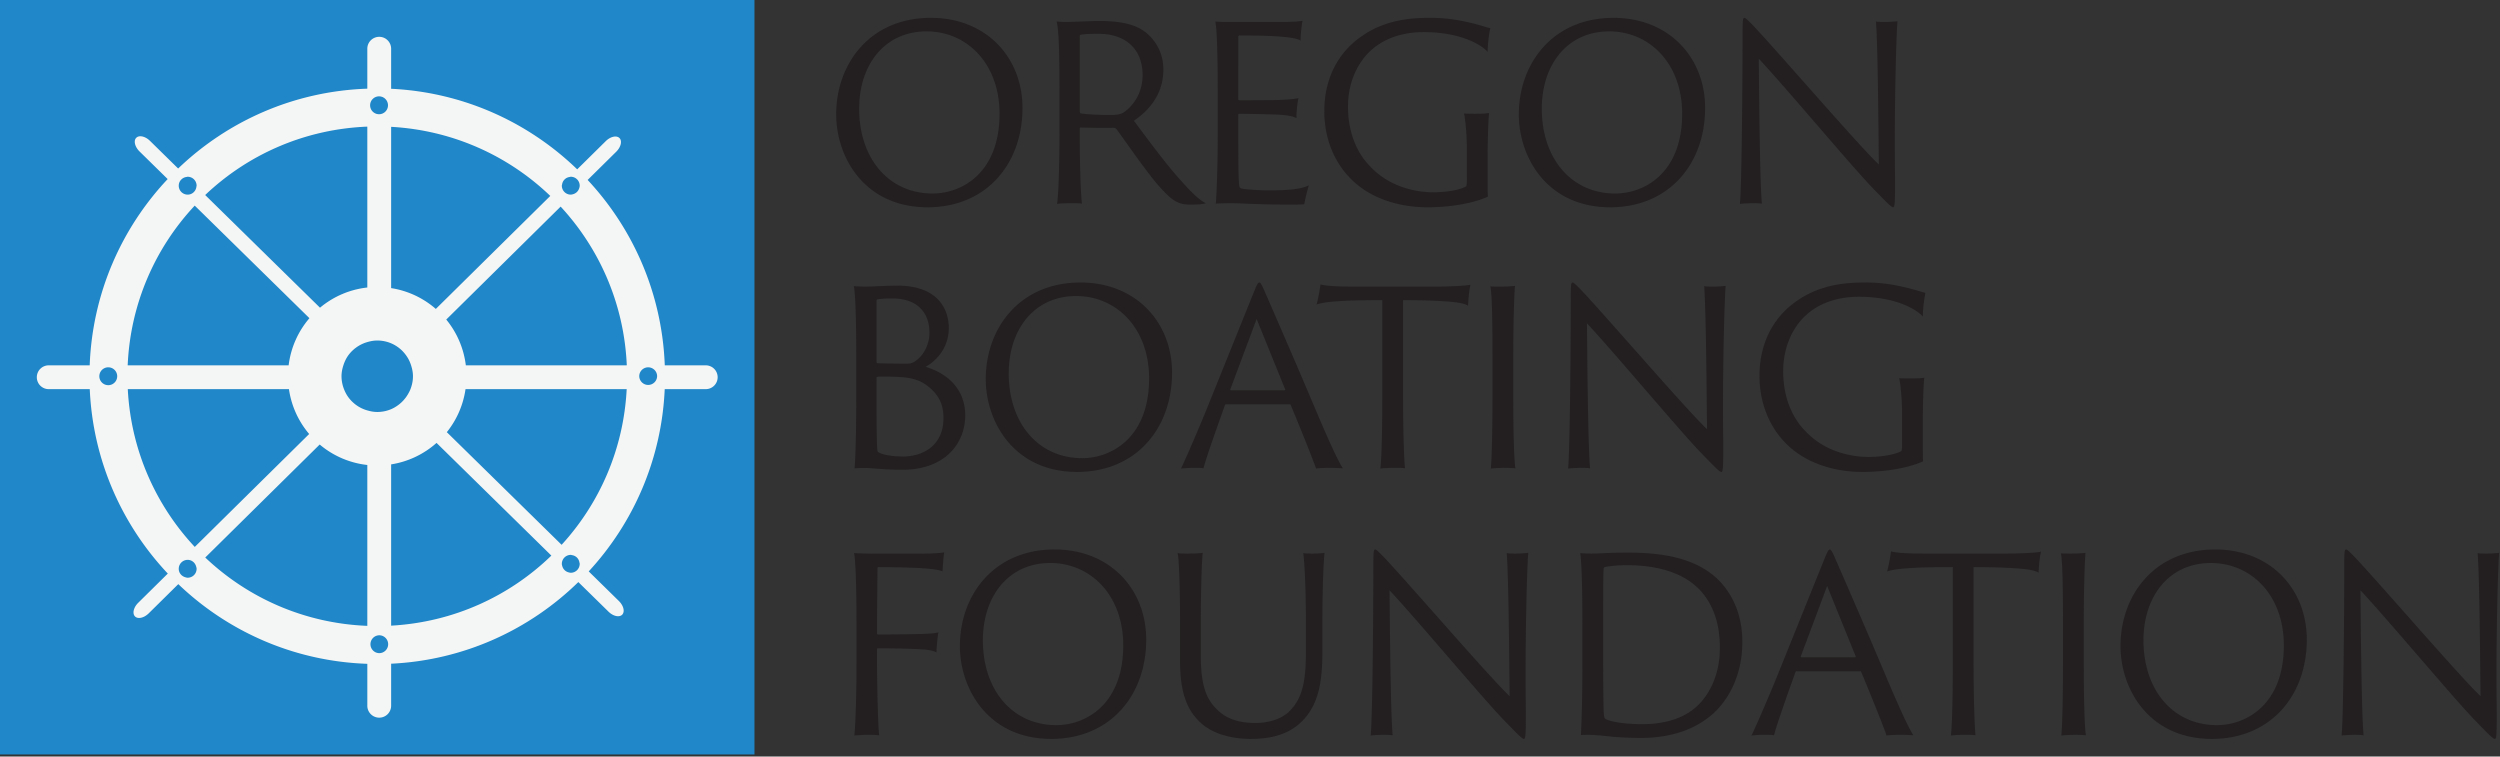 <svg width="727" height="220" viewBox="0 0 727 220" xmlns="http://www.w3.org/2000/svg"><rect x="0" y="0" width="727" height="220" fill="#333333" stroke="none"/><title>Logo</title><g fill="none" fill-rule="evenodd"><path fill="#2087C8" d="M0 219.4h219.4V0H0z"/><path d="M163.317 158.428l-33.38-32.754a25.83 25.83 0 0 0 5.438-12.51h46.865c-.894 17.423-7.884 33.197-18.923 45.264m5.262 5.532a2.601 2.601 0 0 1-2.6 2.598c-.248 0-.472-.077-.703-.14a2.537 2.537 0 0 1-1.743-1.714c-.07-.239-.15-.479-.15-.744a2.597 2.597 0 0 1 2.597-2.599c.145 0 .27.06.412.085a2.525 2.525 0 0 1 2.093 2.056c.03.154.094.296.094.458m-54.837 17.98v-46.898a25.83 25.83 0 0 0 13.203-6.245l33.388 32.768c-12.19 11.834-28.505 19.377-46.591 20.374m-54.055-19.813l33.28-32.86a25.85 25.85 0 0 0 13.848 5.952v46.78c-18.245-.718-34.744-8.119-47.128-19.872M54.574 168c-.245 0-.47-.076-.696-.139-1.086-.31-1.9-1.269-1.9-2.457a2.597 2.597 0 0 1 2.596-2.598c1.2 0 2.167.83 2.465 1.935.059.217.134.43.134.663a2.598 2.598 0 0 1-2.6 2.596m-17.412-54.836h46.864a25.818 25.818 0 0 0 5.88 13.041l-33.264 32.84c-11.363-12.144-18.572-28.16-19.48-45.88m-3.08-3.75a2.597 2.597 0 1 1-5.194-.004 2.597 2.597 0 0 1 5.195.003m22.545-49.619l33.355 32.733a25.86 25.86 0 0 0-6.046 13.71H37.13c.778-17.94 8.016-34.169 19.496-46.443M54.574 51.4a2.598 2.598 0 0 1 2.599 2.597c0 .08-.038.147-.045.225-.12 1.324-1.197 2.375-2.554 2.375a2.598 2.598 0 0 1-2.595-2.6c0-1.338 1.03-2.404 2.328-2.544.092-.008.173-.053.267-.053m52.24-14.574v46.78a25.835 25.835 0 0 0-13.757 5.873L59.669 56.714c12.384-11.764 28.889-19.168 47.146-19.888m53.205 20.15l-33.284 32.86a25.84 25.84 0 0 0-12.994-6.055V36.885c17.933.99 34.122 8.423 46.278 20.09m5.565-5.495c.134-.023.253-.08.395-.08a2.6 2.6 0 0 1 2.599 2.597c0 .271-.08.518-.156.765a2.546 2.546 0 0 1-1.704 1.685c-.238.072-.48.15-.74.15a2.597 2.597 0 0 1-2.596-2.6c0-.153.065-.284.086-.43a2.535 2.535 0 0 1 2.116-2.087m-55.308-18.262a2.599 2.599 0 1 1 .005-5.197 2.599 2.599 0 0 1-.005 5.197m0 151.522a2.6 2.6 0 0 1 2.599 2.596 2.6 2.6 0 0 1-2.6 2.6 2.598 2.598 0 0 1 0-5.195m9.813-75.328c0 1.326-.272 2.583-.725 3.75-.196.503-.442.973-.711 1.436a10.419 10.419 0 0 1-2.891 3.223c-.633.454-1.296.86-2.02 1.164a10.333 10.333 0 0 1-4.042.817c-1.007 0-1.963-.189-2.885-.457a10.233 10.233 0 0 1-2.63-1.159 10.44 10.44 0 0 1-3.118-3.004 10.47 10.47 0 0 1-1.031-2.02 10.304 10.304 0 0 1-.724-3.75c0-1.117.223-2.17.546-3.176.316-.979.736-1.905 1.31-2.734.832-1.2 1.92-2.19 3.17-2.949.767-.466 1.6-.82 2.477-1.076.922-.267 1.878-.458 2.885-.458 1.436 0 2.8.291 4.042.817a10.15 10.15 0 0 1 1.836 1.016c1.206.828 2.198 1.915 2.964 3.164.42.69.748 1.434 1 2.22.324 1.006.547 2.06.547 3.176m62.18-3.176h-46.805a25.84 25.84 0 0 0-5.692-13.312l33.262-32.844c11.327 12.241 18.466 28.354 19.236 46.156m8.818 3.176a2.598 2.598 0 0 1-5.194 0 2.597 2.597 0 1 1 5.194 0m14.145-3.176h-11.917c-.777-20.813-9.146-39.675-22.43-53.908l8.315-8.208c1.357-1.34 1.786-3.124.945-3.972-.844-.85-2.624-.45-3.99.893l-8.307 8.2c-14.154-13.68-33.11-22.428-54.107-23.425V14.17a3.463 3.463 0 1 0-6.927 0v11.617c-21.33.725-40.622 9.423-55.01 23.214l-8.196-8.045c-1.365-1.339-3.15-1.735-3.987-.88-.835.852-.408 2.63.956 3.971l8.18 8.026c-13.423 14.262-21.893 33.226-22.673 54.165H14.168a3.462 3.462 0 0 0-3.462 3.463 3.462 3.462 0 0 0 3.462 3.463H26.1c.915 20.735 9.373 39.493 22.696 53.63l-8.597 8.488c-1.36 1.342-1.78 3.121-.945 3.972.844.85 2.626.452 3.99-.892l8.604-8.496c14.382 13.768 33.662 22.448 54.967 23.171v12.195a3.463 3.463 0 1 0 6.927 0v-12.225c21.16-1.006 40.25-9.874 54.438-23.739l8.769 8.6c1.359 1.34 3.149 1.736 3.986.882.835-.854.408-2.63-.957-3.97l-8.778-8.616c12.984-14.058 21.2-32.575 22.1-53h11.933a3.462 3.462 0 0 0 3.46-3.463 3.461 3.461 0 0 0-3.46-3.463" fill="#F4F5F5"/><g fill="#231F20"><path d="M269.444 9.125c11.734 0 21.22 9.345 21.22 23.961 0 17.286-11.031 23.188-19.463 23.188-12.508 0-21.291-9.837-21.361-24.593 0-13 7.518-22.556 19.604-22.556m.422 51.154c17.004-.07 27.474-12.648 27.474-28.88 0-14.685-10.54-26.209-26.631-26.209-17.848 0-27.545 13.491-27.545 28.037 0 12.648 8.362 27.122 26.702 27.052M313.995 10.6c0-.28 0-.421.281-.491.984-.211 2.951-.281 5.13-.281 8.08 0 12.86 4.567 12.86 12.016 0 5.059-2.53 8.713-5.342 10.75-.913.633-2.037.843-4.075.843-3.724 0-7.238-.21-8.643-.491-.14-.071-.21-.211-.21-.633V10.6zm-5.902 28.318c0 9.135-.28 17.989-.703 20.378.773-.141 2.881-.211 4.146-.211 1.194 0 2.46 0 3.092.14-.352-3.091-.633-10.68-.633-19.534v-2.178c0-.281 0-.422.211-.422 3.092.07 8.151.14 9.626.07.352 0 .633.14.914.493 3.232 4.356 9.767 14.053 13.632 17.918 2.881 3.02 4.567 3.934 7.73 3.934 1.685 0 3.653-.07 4.567-.421-1.336-.562-3.514-2.39-6.465-5.692-4.848-5.2-9.978-12.296-14.475-18.27 5.692-3.934 8.572-8.853 8.572-14.966 0-5.06-2.6-9.205-6.253-11.524-3.022-1.897-7.519-2.53-12.297-2.53-2.459 0-7.87.282-9.275.282-1.054 0-1.967 0-3.233-.14.703 2.318.844 10.258.844 20.306v12.367zM354.12 38.918c0 9.908-.351 17.848-.562 20.307.773-.07 2.389-.14 4.427-.14 2.67 0 7.94.421 17.707.421 2.67 0 3.303-.07 3.584-.14.28-1.406.843-3.935 1.335-5.481-1.968.984-4.99 1.475-11.664 1.475-3.022 0-5.13-.211-6.746-.351-.633-.07-1.406-.211-1.616-.422-.352-.351-.492-2.318-.492-16.161v-5.059c0-.14.14-.281.28-.281 1.266 0 9.487.141 11.876.281 2.67.211 3.794.492 4.778.984-.071-1.406.21-4.216.562-5.832-.703.211-2.388.421-6.043.562-1.968.07-10.26.07-11.172.07-.141 0-.281-.141-.281-.352V10.601c0-.211.21-.282.28-.282 6.044 0 10.12.141 12.227.352 3.373.281 4.778.632 5.622 1.124 0-2.319.35-4.708.562-5.762-1.265.281-4.146.351-5.622.351h-15.6c-1.404 0-3.301 0-4.145-.14.422 1.967.703 8.924.703 20.307v12.367zM415.112 60.279c6.043 0 12.93-.983 17.566-3.091-.07-.703-.07-1.898-.07-4.99V44.82c0-4.71.211-10.19.422-11.946-.843.14-1.968.21-3.935.21-1.054 0-2.389 0-3.373-.07.422 1.547.843 6.465.843 10.189v8.854c0 1.546-.069 2.038-.28 2.178-1.968 1.125-6.184 1.687-9.486 1.687-4.919 0-12.719-1.476-18.34-7.52-3.513-3.512-6.464-9.344-6.464-17.425 0-7.308 3.021-13.14 6.886-16.512 4.145-3.655 9.627-5.13 15.107-5.13 11.032 0 17.005 3.864 18.62 5.762 0-2.46.492-5.833.774-6.886-1.687-.352-8.643-3.022-17.216-3.022-4.778 0-12.929.21-20.166 5.34-5.2 3.514-10.892 10.4-10.892 21.853 0 8.15 3.092 14.686 7.026 18.902 5.552 6.113 14.124 8.994 22.978 8.994M448.349 31.68c0-13 7.519-22.555 19.604-22.555 11.735 0 21.22 9.346 21.22 23.96 0 17.287-11.031 23.189-19.464 23.189-12.506 0-21.29-9.837-21.36-24.593m47.5-.281c0-14.686-10.54-26.21-26.631-26.21-17.848 0-27.545 13.49-27.545 28.037 0 12.648 8.363 27.122 26.7 27.052 17.006-.07 27.476-12.648 27.476-28.88M512.363 59.225c-.562-5.55-.772-27.053-.913-42.16 7.8 8.291 27.685 32.112 33.447 37.944 3.864 4.005 5.13 5.27 5.621 5.27.422 0 .563-.562.563-6.605 0-3.162-.07-6.394-.07-12.367 0-14.264.42-30.917.772-35.133-.49.07-2.248.21-3.513.21-.914 0-2.108 0-2.74-.14.562 7.448.702 30.214.843 41.598-5.55-5.13-30.145-33.728-36.82-40.685-1.406-1.405-1.967-1.967-2.249-1.967-.42 0-.562.351-.562 4.145 0 12.578-.21 44.128-.773 49.96.492-.07 2.741-.21 3.443-.21.984 0 1.968 0 2.951.14M262.698 132.744c-4.005 0-6.746-.702-7.448-1.405-.21-.281-.35-3.302-.35-15.46v-6.042c0-.14.07-.211.28-.281.632-.07 3.935-.07 6.183.07 2.951.14 5.902.633 8.362 2.6 3.935 3.022 4.638 6.254 4.638 9.416 0 7.66-5.692 11.102-11.665 11.102zM254.9 87.493c0-.211.07-.352.21-.422.492-.14 2.108-.281 4.427-.281 7.097 0 10.751 4.005 10.751 9.977 0 3.092-1.405 6.465-4.286 8.362-.844.563-1.406.633-2.67.633-1.125 0-6.817-.07-8.152-.141-.21-.07-.28-.21-.28-.351V87.493zm14.264 19.182c3.021-1.686 6.745-5.41 6.745-11.313 0-5.2-2.95-12.296-14.897-12.296-3.513 0-6.956.28-9.556.28-.984 0-2.248-.07-3.162-.14.492 2.53.703 10.259.703 20.307v12.367c0 9.135-.21 17.497-.492 20.307 1.054-.07 3.022-.14 4.076-.07 1.616.07 4.99.492 9.837.492 12.437 0 18.27-7.73 18.27-15.81 0-8.011-5.622-12.367-11.524-14.124zM314.696 133.236c-12.508 0-21.291-9.837-21.361-24.593 0-13 7.518-22.556 19.604-22.556 11.735 0 21.22 9.345 21.22 23.96 0 17.287-11.031 23.189-19.463 23.189m-.492-51.084c-17.848 0-27.545 13.49-27.545 28.037 0 12.648 8.362 27.122 26.702 27.052 17.004-.07 27.474-12.648 27.474-28.88 0-14.685-10.54-26.21-26.631-26.21M373.581 113.49h-15.67c-.14 0-.21-.07-.14-.28l7.66-20.448 8.29 20.448c.07.21 0 .28-.14.28m-5.692-28.457c-.984-2.32-1.335-2.881-1.686-2.881-.422 0-.773.843-1.617 2.88l-13.912 34.502c-2.81 6.816-5.48 13-7.238 16.724a38.025 38.025 0 0 1 3.724-.211c1.476 0 2.11 0 2.811.14.843-3.302 4.075-12.297 6.254-18.41.07-.14.14-.21.351-.21h18.481c.21 0 .21.07.28.21 2.39 5.693 6.254 15.248 7.378 18.48.844-.14 2.811-.21 4.567-.21.774 0 1.968.07 3.233.14-1.827-2.74-5.762-11.875-8.924-19.393a3157.91 3157.91 0 0 0-13.702-31.761M401.97 115.88c0 9.135-.211 17.989-.562 20.377 1.195-.14 2.67-.21 4.287-.21 1.053 0 2.177 0 2.88.14-.281-2.53-.562-11.383-.562-20.307v-28.6c5.34 0 8.643.142 11.173.283 4.637.28 6.604.632 7.728 1.335.07-2.108.352-4.568.703-6.114-1.264.352-6.394.562-10.47.562h-22.836c-6.043 0-8.643-.21-10.33-.632-.14 1.476-.772 4.708-1.123 5.832 1.827-.632 4.778-.913 9.416-1.124 4.636-.141 6.464-.141 9.696-.141v28.599zM434.013 103.442v12.438c0 9.135-.211 17.988-.491 20.377.632-.07 2.67-.21 4.075-.21 1.124 0 2.459.07 3.092.14-.422-2.037-.633-11.383-.633-20.307v-12.368c0-9.977.28-17.777.492-20.377-.492.071-2.25.211-4.216.211-.843 0-2.32 0-2.951-.07.49 1.756.632 10.188.632 20.166M461.487 94.027c7.8 8.292 27.686 32.112 33.447 37.944 3.865 4.005 5.13 5.27 5.621 5.27.422 0 .563-.562.563-6.605 0-3.162-.07-6.394-.07-12.367 0-14.264.42-30.917.772-35.133-.49.07-2.248.21-3.513.21-.914 0-2.108 0-2.74-.14.562 7.448.702 30.215.843 41.598-5.55-5.13-30.145-33.728-36.82-40.685-1.406-1.405-1.967-1.967-2.249-1.967-.42 0-.562.35-.562 4.146 0 12.578-.21 44.127-.772 49.959.491-.07 2.74-.21 3.442-.21.984 0 1.968 0 2.951.14-.56-5.551-.772-27.053-.913-42.16M525.434 91.427c4.146-3.654 9.627-5.13 15.107-5.13 11.033 0 17.005 3.865 18.62 5.762 0-2.459.493-5.832.774-6.886-1.687-.35-8.643-3.02-17.216-3.02-4.777 0-12.93.21-20.166 5.34-5.2 3.512-10.891 10.398-10.891 21.852 0 8.151 3.09 14.686 7.026 18.901 5.552 6.114 14.124 8.994 22.977 8.994 6.043 0 12.929-.983 17.567-3.09-.07-.703-.07-1.898-.07-4.99v-7.378c0-4.708.21-10.188.42-11.945-.841.14-1.966.211-3.933.211-1.055 0-2.39 0-3.373-.07.422 1.545.843 6.464.843 10.188v8.854c0 1.546-.07 2.038-.281 2.178-1.967 1.125-6.183 1.686-9.486 1.686-4.92 0-12.72-1.476-18.34-7.519-3.513-3.512-6.464-9.345-6.464-17.426 0-7.307 3.022-13.139 6.886-16.512M252.65 160.98c-1.406 0-3.092-.07-4.287-.14.422 2.037.703 8.924.703 20.307v12.367c0 9.907-.35 18.27-.632 20.377.702-.07 2.81-.211 4.005-.211 1.756 0 2.6.071 3.232.141-.35-2.248-.632-15.528-.632-20.377v-4.568c0-.281.07-.351.211-.351 4.92 0 10.048.141 12.437.281 2.46.141 3.724.422 4.637.913.071-1.896.352-4.918.563-5.832-.703.211-2.109.422-5.973.492-1.968.071-10.68.141-11.594.141-.21 0-.28-.07-.28-.352 0-6.113.07-12.858.14-18.971 0-.211.14-.281.21-.281 6.043 0 11.102.21 13.281.351 3.513.28 4.497.491 5.41.913.07-1.264.211-3.795.492-5.551-1.194.211-3.724.351-5.48.351H252.65zM307.177 210.87c-12.508 0-21.29-9.837-21.36-24.593 0-13 7.517-22.555 19.603-22.555 11.735 0 21.221 9.344 21.221 23.96 0 17.286-11.032 23.188-19.464 23.188m-.492-51.084c-17.848 0-27.545 13.49-27.545 28.037 0 12.648 8.362 27.122 26.702 27.052 17.004-.07 27.474-12.648 27.474-28.88 0-14.685-10.54-26.21-26.63-26.21M378.992 160.84c.352 2.53.772 10.26.772 20.307v8.291c0 8.081-.842 13.211-4.426 17.005-2.67 2.951-7.027 3.794-10.189 3.794-3.302 0-7.659-.492-10.96-3.654-2.952-2.74-4.99-6.394-4.99-15.67v-9.766c0-9.978.281-18.2.562-20.377-.843.14-2.459.21-4.427.21-1.054 0-2.248 0-2.88-.14.421 1.756.702 10.26.702 20.307v11.032c0 10.118 2.46 14.685 5.973 17.988 3.794 3.513 9.626 4.707 14.474 4.707 4.638 0 10.048-.702 14.265-4.427 5.902-5.199 6.675-12.928 6.675-21.149v-8.15c0-9.979.351-18.2.633-20.378-.352.07-1.898.21-3.373.21-.704 0-2.039 0-2.81-.14M440.9 160.98c-.915 0-2.109 0-2.742-.14.562 7.449.703 30.214.844 41.598-5.55-5.13-30.145-33.729-36.82-40.685-1.406-1.405-1.968-1.967-2.249-1.967-.422 0-.562.351-.562 4.145 0 12.578-.21 44.128-.773 49.96.491-.07 2.74-.211 3.443-.211.984 0 1.967 0 2.951.141-.562-5.551-.773-27.053-.913-42.16 7.8 8.292 27.685 32.112 33.447 37.944 3.864 4.005 5.13 5.27 5.621 5.27.422 0 .563-.562.563-6.605 0-3.162-.07-6.394-.07-12.367 0-14.264.42-30.917.772-35.133-.492.07-2.248.21-3.513.21M492.969 205.811c-3.935 3.372-9.485 4.777-15.248 4.777-5.762 0-9.978-.842-10.961-1.616-.281-.21-.352-.983-.422-2.389-.07-1.897-.14-7.659-.14-15.107v-10.68c0-7.238 0-14.053.14-15.389 0-.21.07-.35.28-.492 1.055-.28 3.866-.562 6.466-.562 8.994 0 17.215 2.25 22.064 8.151 3.653 4.497 4.989 9.908 4.989 15.951 0 7.87-3.162 13.983-7.168 17.356m-19.745-45.11c-4.637 0-8.643.28-10.33.28-1.123 0-2.67-.07-3.371-.14.28 1.615.632 7.026.632 20.165v12.93c0 10.47-.282 16.863-.422 19.814 3.02-.21 5.833.141 9.205.493 2.53.211 5.2.351 8.15.351 12.228 0 18.832-4.708 22.205-8.15 3.935-4.147 7.378-10.752 7.378-19.746 0-8.362-3.162-14.123-6.675-17.778-6.957-7.096-17.637-8.22-26.772-8.22M539.486 191.125h-15.669c-.14 0-.21-.07-.14-.281l7.66-20.448 8.29 20.448c.07.21 0 .28-.14.28m-5.692-28.457c-.984-2.319-1.335-2.881-1.687-2.881-.422 0-.772.844-1.616 2.88l-13.913 34.501c-2.81 6.816-5.48 13-7.238 16.725.563-.071 2.32-.212 3.725-.212 1.476 0 2.108 0 2.811.14.842-3.302 4.075-12.296 6.254-18.41.07-.14.14-.21.35-.21h18.481c.211 0 .211.07.281.21 2.39 5.694 6.254 15.249 7.378 18.482.843-.142 2.81-.212 4.567-.212.773 0 1.968.07 3.233.14-1.828-2.74-5.762-11.874-8.924-19.392-6.043-14.264-12.93-30.005-13.702-31.761M560.216 160.98c-6.043 0-8.643-.21-10.33-.632-.14 1.476-.772 4.708-1.123 5.832 1.827-.633 4.778-.913 9.416-1.124 4.637-.14 6.464-.14 9.696-.14v28.598c0 9.135-.211 17.988-.562 20.377 1.195-.14 2.67-.211 4.287-.211 1.054 0 2.178 0 2.88.141-.281-2.529-.562-11.383-.562-20.307v-28.598c5.34 0 8.643.14 11.173.281 4.637.28 6.604.632 7.729 1.335.07-2.109.35-4.568.703-6.114-1.265.352-6.395.562-10.47.562h-22.837zM605.96 181.147c0-9.978.282-17.777.493-20.377-.492.07-2.25.21-4.216.21-.843 0-2.32 0-2.951-.07.49 1.757.632 10.189.632 20.167v12.437c0 9.135-.211 17.988-.491 20.377.632-.07 2.67-.211 4.075-.211 1.124 0 2.459.071 3.092.141-.422-2.037-.633-11.383-.633-20.307v-12.367zM644.679 210.87c-12.507 0-21.29-9.837-21.36-24.593 0-13 7.518-22.555 19.604-22.555 11.735 0 21.22 9.344 21.22 23.96 0 17.286-11.031 23.188-19.464 23.188m-.491-51.084c-17.848 0-27.545 13.49-27.545 28.037 0 12.648 8.362 27.122 26.7 27.052 17.006-.07 27.476-12.648 27.476-28.88 0-14.685-10.54-26.21-26.631-26.21M726.753 160.77c-.491.07-2.248.21-3.513.21-.914 0-2.108 0-2.741-.14.563 7.449.703 30.214.844 41.598-5.551-5.13-30.145-33.729-36.82-40.685-1.406-1.405-1.967-1.967-2.25-1.967-.42 0-.561.351-.561 4.145 0 12.578-.211 44.128-.772 49.96.49-.07 2.74-.211 3.442-.211.984 0 1.968 0 2.952.141-.562-5.551-.773-27.053-.914-42.16 7.8 8.292 27.686 32.112 33.447 37.944 3.865 4.005 5.129 5.269 5.62 5.269.423 0 .564-.561.564-6.604 0-3.162-.07-6.395-.07-12.367 0-14.264.42-30.917.772-35.133"/></g></g></svg>